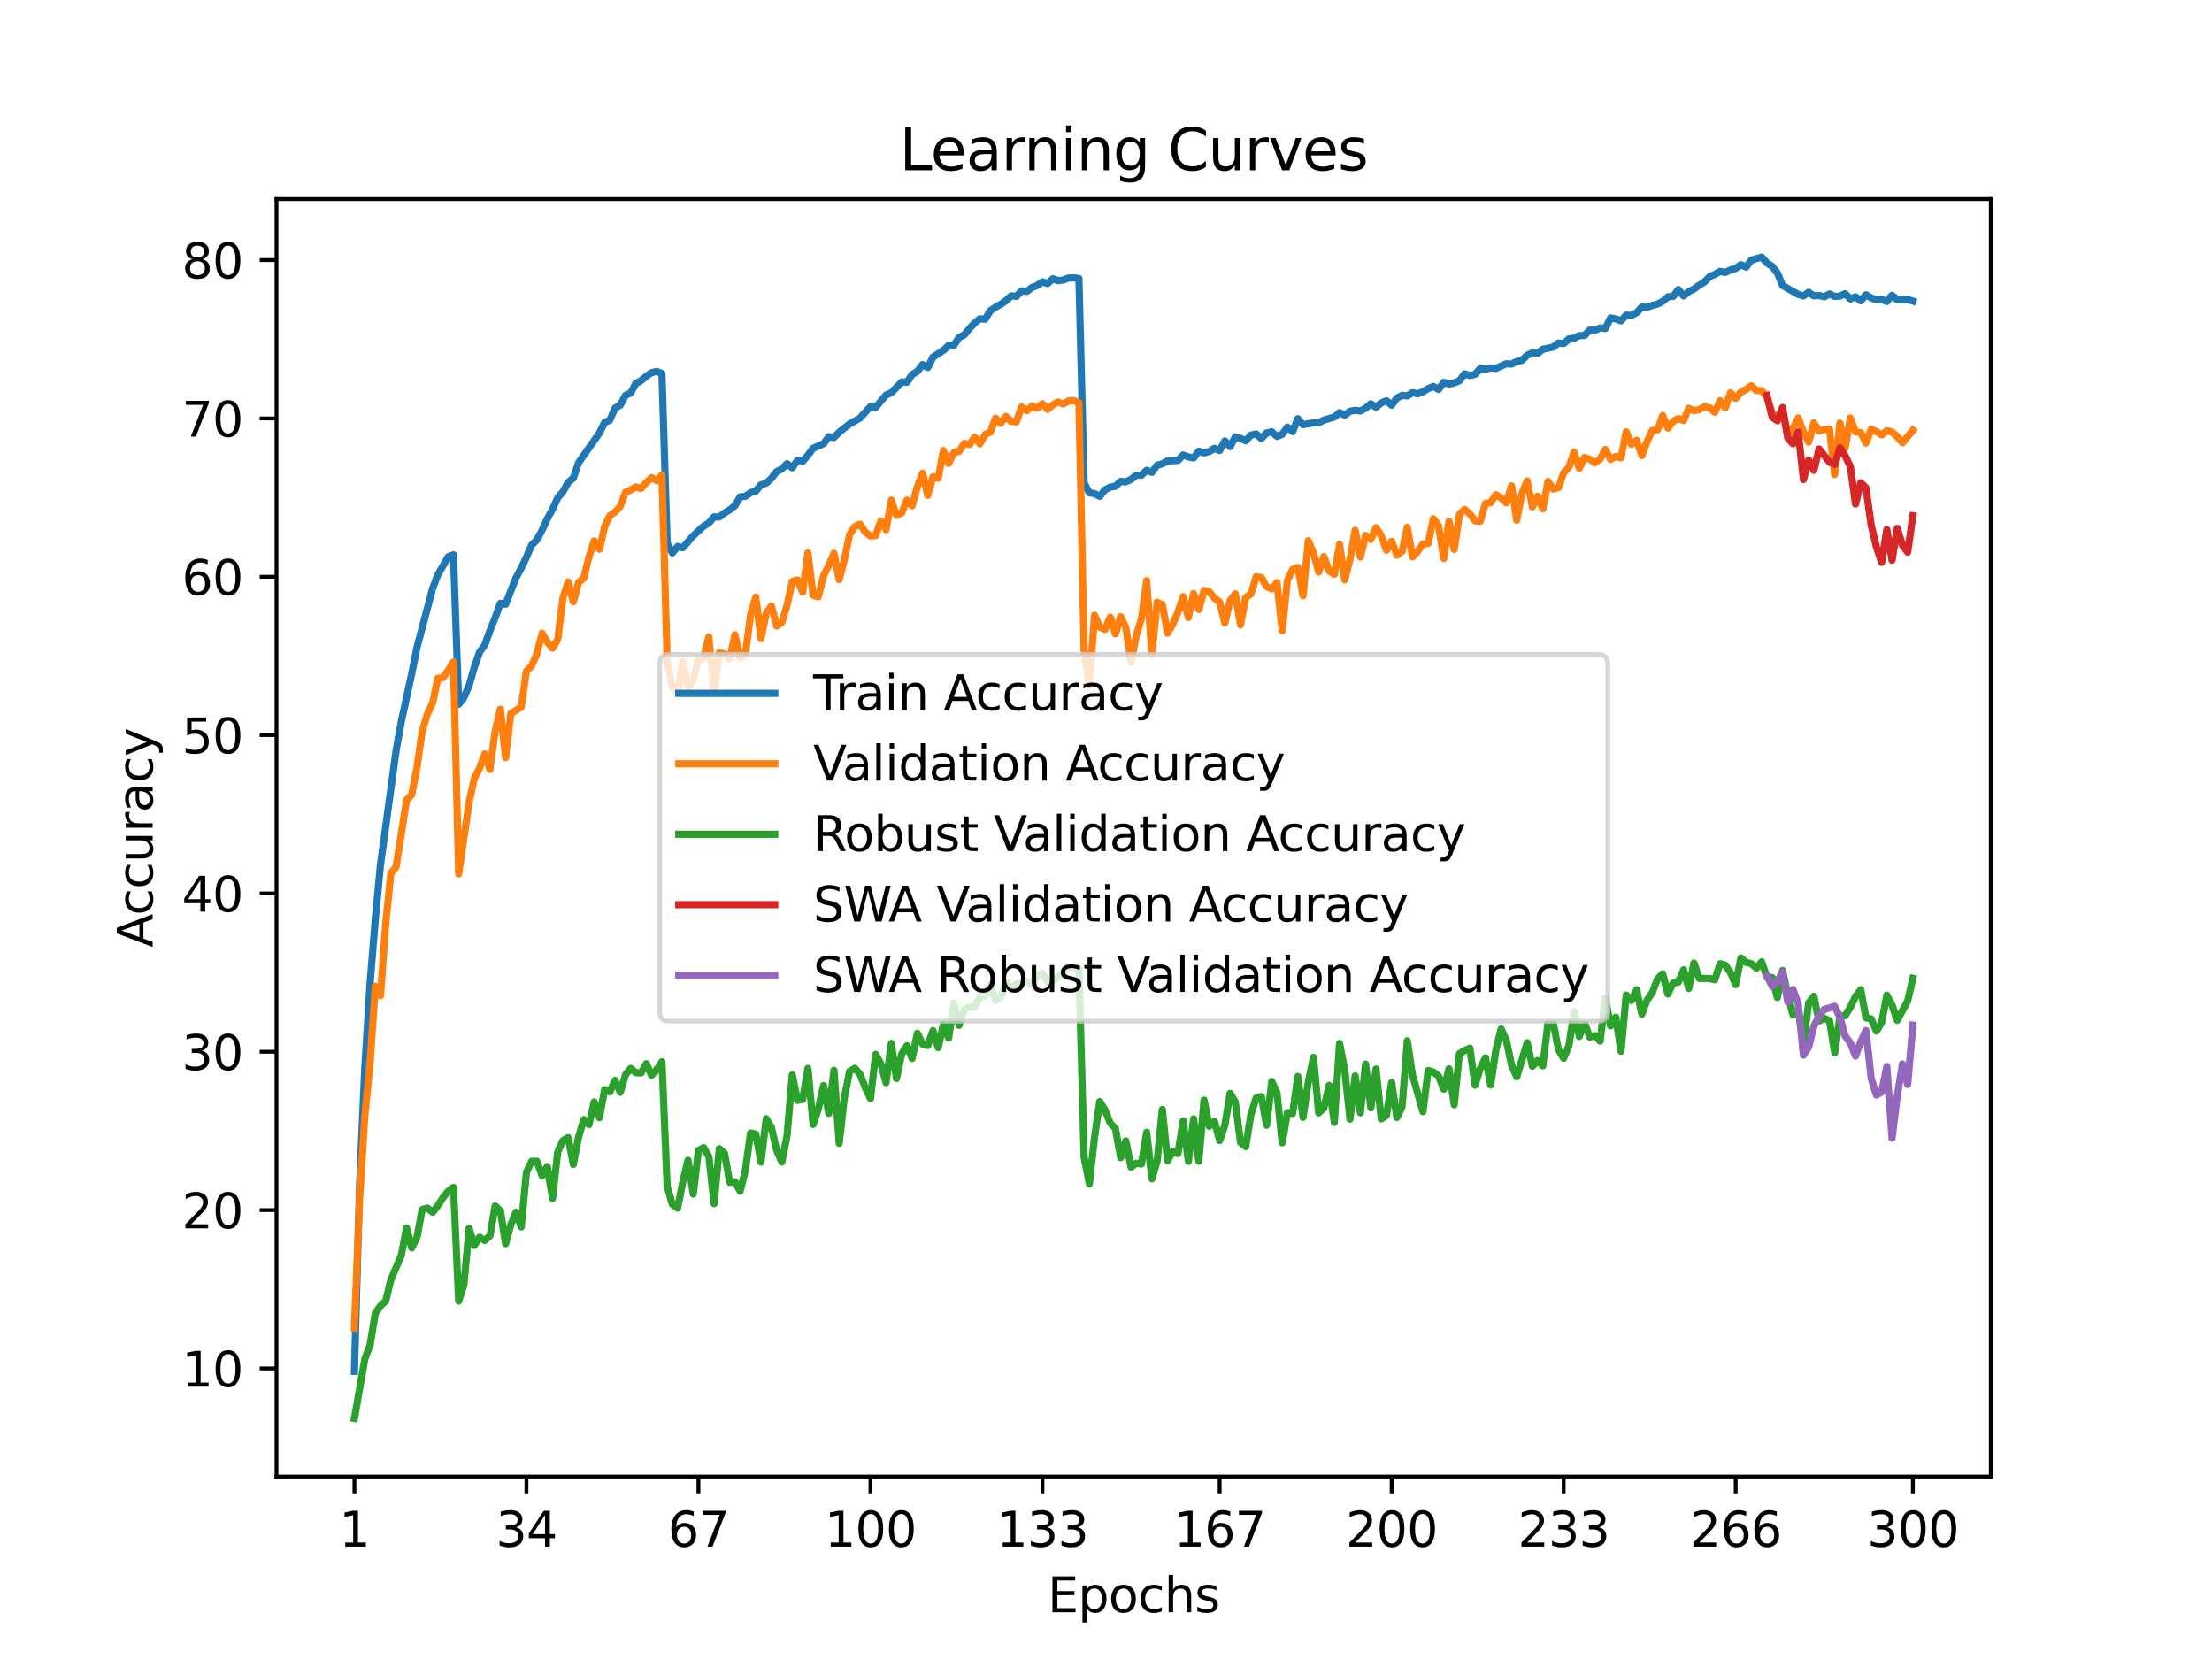 <?xml version="1.0" encoding="utf-8" standalone="no"?>
<!DOCTYPE svg PUBLIC "-//W3C//DTD SVG 1.1//EN"
  "http://www.w3.org/Graphics/SVG/1.1/DTD/svg11.dtd">
<svg xmlns:xlink="http://www.w3.org/1999/xlink" width="460.8pt" height="345.6pt" viewBox="0 0 460.8 345.6" xmlns="http://www.w3.org/2000/svg" version="1.1">
 <defs>
  <style type="text/css">*{stroke-linejoin: round; stroke-linecap: butt}</style>
 </defs>
 <g id="figure_1">
  <g id="patch_1">
   <path d="M 0 345.6 
L 460.8 345.6 
L 460.8 0 
L 0 0 
z
" style="fill: #ffffff"/>
  </g>
  <g id="axes_1">
   <g id="patch_2">
    <path d="M 57.6 307.584 
L 414.72 307.584 
L 414.72 41.472 
L 57.6 41.472 
z
" style="fill: #ffffff"/>
   </g>
   <g id="matplotlib.axis_1">
    <g id="xtick_1">
     <g id="line2d_1">
      <defs>
       <path id="m12a9d67472" d="M 0 0 
L 0 3.5 
" style="stroke: #000000; stroke-width: 0.8"/>
      </defs>
      <g>
       <use xlink:href="#m12a9d67472" x="73.833" y="307.584" style="stroke: #000000; stroke-width: 0.8"/>
      </g>
     </g>
     <g id="text_1">
      <!-- 1 -->
      <g transform="translate(70.651 322.182) scale(0.1 -0.1)">
       <defs>
        <path id="DejaVuSans-31" d="M 794 531 
L 1825 531 
L 1825 4091 
L 703 3866 
L 703 4441 
L 1819 4666 
L 2450 4666 
L 2450 531 
L 3481 531 
L 3481 0 
L 794 0 
L 794 531 
z
" transform="scale(0.016)"/>
       </defs>
       <use xlink:href="#DejaVuSans-31"/>
      </g>
     </g>
    </g>
    <g id="xtick_2">
     <g id="line2d_2">
      <g>
       <use xlink:href="#m12a9d67472" x="109.664" y="307.584" style="stroke: #000000; stroke-width: 0.8"/>
      </g>
     </g>
     <g id="text_2">
      <!-- 34 -->
      <g transform="translate(103.302 322.182) scale(0.1 -0.1)">
       <defs>
        <path id="DejaVuSans-33" d="M 2597 2516 
Q 3050 2419 3304 2112 
Q 3559 1806 3559 1356 
Q 3559 666 3084 287 
Q 2609 -91 1734 -91 
Q 1441 -91 1130 -33 
Q 819 25 488 141 
L 488 750 
Q 750 597 1062 519 
Q 1375 441 1716 441 
Q 2309 441 2620 675 
Q 2931 909 2931 1356 
Q 2931 1769 2642 2001 
Q 2353 2234 1838 2234 
L 1294 2234 
L 1294 2753 
L 1863 2753 
Q 2328 2753 2575 2939 
Q 2822 3125 2822 3475 
Q 2822 3834 2567 4026 
Q 2313 4219 1838 4219 
Q 1578 4219 1281 4162 
Q 984 4106 628 3988 
L 628 4550 
Q 988 4650 1302 4700 
Q 1616 4750 1894 4750 
Q 2613 4750 3031 4423 
Q 3450 4097 3450 3541 
Q 3450 3153 3228 2886 
Q 3006 2619 2597 2516 
z
" transform="scale(0.016)"/>
        <path id="DejaVuSans-34" d="M 2419 4116 
L 825 1625 
L 2419 1625 
L 2419 4116 
z
M 2253 4666 
L 3047 4666 
L 3047 1625 
L 3713 1625 
L 3713 1100 
L 3047 1100 
L 3047 0 
L 2419 0 
L 2419 1100 
L 313 1100 
L 313 1709 
L 2253 4666 
z
" transform="scale(0.016)"/>
       </defs>
       <use xlink:href="#DejaVuSans-33"/>
       <use xlink:href="#DejaVuSans-34" x="63.623"/>
      </g>
     </g>
    </g>
    <g id="xtick_3">
     <g id="line2d_3">
      <g>
       <use xlink:href="#m12a9d67472" x="145.496" y="307.584" style="stroke: #000000; stroke-width: 0.8"/>
      </g>
     </g>
     <g id="text_3">
      <!-- 67 -->
      <g transform="translate(139.133 322.182) scale(0.1 -0.1)">
       <defs>
        <path id="DejaVuSans-36" d="M 2113 2584 
Q 1688 2584 1439 2293 
Q 1191 2003 1191 1497 
Q 1191 994 1439 701 
Q 1688 409 2113 409 
Q 2538 409 2786 701 
Q 3034 994 3034 1497 
Q 3034 2003 2786 2293 
Q 2538 2584 2113 2584 
z
M 3366 4563 
L 3366 3988 
Q 3128 4100 2886 4159 
Q 2644 4219 2406 4219 
Q 1781 4219 1451 3797 
Q 1122 3375 1075 2522 
Q 1259 2794 1537 2939 
Q 1816 3084 2150 3084 
Q 2853 3084 3261 2657 
Q 3669 2231 3669 1497 
Q 3669 778 3244 343 
Q 2819 -91 2113 -91 
Q 1303 -91 875 529 
Q 447 1150 447 2328 
Q 447 3434 972 4092 
Q 1497 4750 2381 4750 
Q 2619 4750 2861 4703 
Q 3103 4656 3366 4563 
z
" transform="scale(0.016)"/>
        <path id="DejaVuSans-37" d="M 525 4666 
L 3525 4666 
L 3525 4397 
L 1831 0 
L 1172 0 
L 2766 4134 
L 525 4134 
L 525 4666 
z
" transform="scale(0.016)"/>
       </defs>
       <use xlink:href="#DejaVuSans-36"/>
       <use xlink:href="#DejaVuSans-37" x="63.623"/>
      </g>
     </g>
    </g>
    <g id="xtick_4">
     <g id="line2d_4">
      <g>
       <use xlink:href="#m12a9d67472" x="181.327" y="307.584" style="stroke: #000000; stroke-width: 0.8"/>
      </g>
     </g>
     <g id="text_4">
      <!-- 100 -->
      <g transform="translate(171.783 322.182) scale(0.1 -0.1)">
       <defs>
        <path id="DejaVuSans-30" d="M 2034 4250 
Q 1547 4250 1301 3770 
Q 1056 3291 1056 2328 
Q 1056 1369 1301 889 
Q 1547 409 2034 409 
Q 2525 409 2770 889 
Q 3016 1369 3016 2328 
Q 3016 3291 2770 3770 
Q 2525 4250 2034 4250 
z
M 2034 4750 
Q 2819 4750 3233 4129 
Q 3647 3509 3647 2328 
Q 3647 1150 3233 529 
Q 2819 -91 2034 -91 
Q 1250 -91 836 529 
Q 422 1150 422 2328 
Q 422 3509 836 4129 
Q 1250 4750 2034 4750 
z
" transform="scale(0.016)"/>
       </defs>
       <use xlink:href="#DejaVuSans-31"/>
       <use xlink:href="#DejaVuSans-30" x="63.623"/>
       <use xlink:href="#DejaVuSans-30" x="127.246"/>
      </g>
     </g>
    </g>
    <g id="xtick_5">
     <g id="line2d_5">
      <g>
       <use xlink:href="#m12a9d67472" x="217.158" y="307.584" style="stroke: #000000; stroke-width: 0.8"/>
      </g>
     </g>
     <g id="text_5">
      <!-- 133 -->
      <g transform="translate(207.615 322.182) scale(0.1 -0.1)">
       <use xlink:href="#DejaVuSans-31"/>
       <use xlink:href="#DejaVuSans-33" x="63.623"/>
       <use xlink:href="#DejaVuSans-33" x="127.246"/>
      </g>
     </g>
    </g>
    <g id="xtick_6">
     <g id="line2d_6">
      <g>
       <use xlink:href="#m12a9d67472" x="254.076" y="307.584" style="stroke: #000000; stroke-width: 0.8"/>
      </g>
     </g>
     <g id="text_6">
      <!-- 167 -->
      <g transform="translate(244.532 322.182) scale(0.1 -0.1)">
       <use xlink:href="#DejaVuSans-31"/>
       <use xlink:href="#DejaVuSans-36" x="63.623"/>
       <use xlink:href="#DejaVuSans-37" x="127.246"/>
      </g>
     </g>
    </g>
    <g id="xtick_7">
     <g id="line2d_7">
      <g>
       <use xlink:href="#m12a9d67472" x="289.907" y="307.584" style="stroke: #000000; stroke-width: 0.8"/>
      </g>
     </g>
     <g id="text_7">
      <!-- 200 -->
      <g transform="translate(280.363 322.182) scale(0.1 -0.1)">
       <defs>
        <path id="DejaVuSans-32" d="M 1228 531 
L 3431 531 
L 3431 0 
L 469 0 
L 469 531 
Q 828 903 1448 1529 
Q 2069 2156 2228 2338 
Q 2531 2678 2651 2914 
Q 2772 3150 2772 3378 
Q 2772 3750 2511 3984 
Q 2250 4219 1831 4219 
Q 1534 4219 1204 4116 
Q 875 4013 500 3803 
L 500 4441 
Q 881 4594 1212 4672 
Q 1544 4750 1819 4750 
Q 2544 4750 2975 4387 
Q 3406 4025 3406 3419 
Q 3406 3131 3298 2873 
Q 3191 2616 2906 2266 
Q 2828 2175 2409 1742 
Q 1991 1309 1228 531 
z
" transform="scale(0.016)"/>
       </defs>
       <use xlink:href="#DejaVuSans-32"/>
       <use xlink:href="#DejaVuSans-30" x="63.623"/>
       <use xlink:href="#DejaVuSans-30" x="127.246"/>
      </g>
     </g>
    </g>
    <g id="xtick_8">
     <g id="line2d_8">
      <g>
       <use xlink:href="#m12a9d67472" x="325.739" y="307.584" style="stroke: #000000; stroke-width: 0.8"/>
      </g>
     </g>
     <g id="text_8">
      <!-- 233 -->
      <g transform="translate(316.195 322.182) scale(0.1 -0.1)">
       <use xlink:href="#DejaVuSans-32"/>
       <use xlink:href="#DejaVuSans-33" x="63.623"/>
       <use xlink:href="#DejaVuSans-33" x="127.246"/>
      </g>
     </g>
    </g>
    <g id="xtick_9">
     <g id="line2d_9">
      <g>
       <use xlink:href="#m12a9d67472" x="361.57" y="307.584" style="stroke: #000000; stroke-width: 0.8"/>
      </g>
     </g>
     <g id="text_9">
      <!-- 266 -->
      <g transform="translate(352.026 322.182) scale(0.1 -0.1)">
       <use xlink:href="#DejaVuSans-32"/>
       <use xlink:href="#DejaVuSans-36" x="63.623"/>
       <use xlink:href="#DejaVuSans-36" x="127.246"/>
      </g>
     </g>
    </g>
    <g id="xtick_10">
     <g id="line2d_10">
      <g>
       <use xlink:href="#m12a9d67472" x="398.487" y="307.584" style="stroke: #000000; stroke-width: 0.8"/>
      </g>
     </g>
     <g id="text_10">
      <!-- 300 -->
      <g transform="translate(388.944 322.182) scale(0.1 -0.1)">
       <use xlink:href="#DejaVuSans-33"/>
       <use xlink:href="#DejaVuSans-30" x="63.623"/>
       <use xlink:href="#DejaVuSans-30" x="127.246"/>
      </g>
     </g>
    </g>
    <g id="text_11">
     <!-- Epochs -->
     <g transform="translate(218.244 335.861) scale(0.1 -0.1)">
      <defs>
       <path id="DejaVuSans-45" d="M 628 4666 
L 3578 4666 
L 3578 4134 
L 1259 4134 
L 1259 2753 
L 3481 2753 
L 3481 2222 
L 1259 2222 
L 1259 531 
L 3634 531 
L 3634 0 
L 628 0 
L 628 4666 
z
" transform="scale(0.016)"/>
       <path id="DejaVuSans-70" d="M 1159 525 
L 1159 -1331 
L 581 -1331 
L 581 3500 
L 1159 3500 
L 1159 2969 
Q 1341 3281 1617 3432 
Q 1894 3584 2278 3584 
Q 2916 3584 3314 3078 
Q 3713 2572 3713 1747 
Q 3713 922 3314 415 
Q 2916 -91 2278 -91 
Q 1894 -91 1617 61 
Q 1341 213 1159 525 
z
M 3116 1747 
Q 3116 2381 2855 2742 
Q 2594 3103 2138 3103 
Q 1681 3103 1420 2742 
Q 1159 2381 1159 1747 
Q 1159 1113 1420 752 
Q 1681 391 2138 391 
Q 2594 391 2855 752 
Q 3116 1113 3116 1747 
z
" transform="scale(0.016)"/>
       <path id="DejaVuSans-6f" d="M 1959 3097 
Q 1497 3097 1228 2736 
Q 959 2375 959 1747 
Q 959 1119 1226 758 
Q 1494 397 1959 397 
Q 2419 397 2687 759 
Q 2956 1122 2956 1747 
Q 2956 2369 2687 2733 
Q 2419 3097 1959 3097 
z
M 1959 3584 
Q 2709 3584 3137 3096 
Q 3566 2609 3566 1747 
Q 3566 888 3137 398 
Q 2709 -91 1959 -91 
Q 1206 -91 779 398 
Q 353 888 353 1747 
Q 353 2609 779 3096 
Q 1206 3584 1959 3584 
z
" transform="scale(0.016)"/>
       <path id="DejaVuSans-63" d="M 3122 3366 
L 3122 2828 
Q 2878 2963 2633 3030 
Q 2388 3097 2138 3097 
Q 1578 3097 1268 2742 
Q 959 2388 959 1747 
Q 959 1106 1268 751 
Q 1578 397 2138 397 
Q 2388 397 2633 464 
Q 2878 531 3122 666 
L 3122 134 
Q 2881 22 2623 -34 
Q 2366 -91 2075 -91 
Q 1284 -91 818 406 
Q 353 903 353 1747 
Q 353 2603 823 3093 
Q 1294 3584 2113 3584 
Q 2378 3584 2631 3529 
Q 2884 3475 3122 3366 
z
" transform="scale(0.016)"/>
       <path id="DejaVuSans-68" d="M 3513 2113 
L 3513 0 
L 2938 0 
L 2938 2094 
Q 2938 2591 2744 2837 
Q 2550 3084 2163 3084 
Q 1697 3084 1428 2787 
Q 1159 2491 1159 1978 
L 1159 0 
L 581 0 
L 581 4863 
L 1159 4863 
L 1159 2956 
Q 1366 3272 1645 3428 
Q 1925 3584 2291 3584 
Q 2894 3584 3203 3211 
Q 3513 2838 3513 2113 
z
" transform="scale(0.016)"/>
       <path id="DejaVuSans-73" d="M 2834 3397 
L 2834 2853 
Q 2591 2978 2328 3040 
Q 2066 3103 1784 3103 
Q 1356 3103 1142 2972 
Q 928 2841 928 2578 
Q 928 2378 1081 2264 
Q 1234 2150 1697 2047 
L 1894 2003 
Q 2506 1872 2764 1633 
Q 3022 1394 3022 966 
Q 3022 478 2636 193 
Q 2250 -91 1575 -91 
Q 1294 -91 989 -36 
Q 684 19 347 128 
L 347 722 
Q 666 556 975 473 
Q 1284 391 1588 391 
Q 1994 391 2212 530 
Q 2431 669 2431 922 
Q 2431 1156 2273 1281 
Q 2116 1406 1581 1522 
L 1381 1569 
Q 847 1681 609 1914 
Q 372 2147 372 2553 
Q 372 3047 722 3315 
Q 1072 3584 1716 3584 
Q 2034 3584 2315 3537 
Q 2597 3491 2834 3397 
z
" transform="scale(0.016)"/>
      </defs>
      <use xlink:href="#DejaVuSans-45"/>
      <use xlink:href="#DejaVuSans-70" x="63.184"/>
      <use xlink:href="#DejaVuSans-6f" x="126.66"/>
      <use xlink:href="#DejaVuSans-63" x="187.842"/>
      <use xlink:href="#DejaVuSans-68" x="242.822"/>
      <use xlink:href="#DejaVuSans-73" x="306.201"/>
     </g>
    </g>
   </g>
   <g id="matplotlib.axis_2">
    <g id="ytick_1">
     <g id="line2d_11">
      <defs>
       <path id="m7b30747565" d="M 0 0 
L -3.5 0 
" style="stroke: #000000; stroke-width: 0.8"/>
      </defs>
      <g>
       <use xlink:href="#m7b30747565" x="57.6" y="285.069" style="stroke: #000000; stroke-width: 0.8"/>
      </g>
     </g>
     <g id="text_12">
      <!-- 10 -->
      <g transform="translate(37.875 288.869) scale(0.1 -0.1)">
       <use xlink:href="#DejaVuSans-31"/>
       <use xlink:href="#DejaVuSans-30" x="63.623"/>
      </g>
     </g>
    </g>
    <g id="ytick_2">
     <g id="line2d_12">
      <g>
       <use xlink:href="#m7b30747565" x="57.6" y="252.085" style="stroke: #000000; stroke-width: 0.8"/>
      </g>
     </g>
     <g id="text_13">
      <!-- 20 -->
      <g transform="translate(37.875 255.884) scale(0.1 -0.1)">
       <use xlink:href="#DejaVuSans-32"/>
       <use xlink:href="#DejaVuSans-30" x="63.623"/>
      </g>
     </g>
    </g>
    <g id="ytick_3">
     <g id="line2d_13">
      <g>
       <use xlink:href="#m7b30747565" x="57.6" y="219.1" style="stroke: #000000; stroke-width: 0.8"/>
      </g>
     </g>
     <g id="text_14">
      <!-- 30 -->
      <g transform="translate(37.875 222.9) scale(0.1 -0.1)">
       <use xlink:href="#DejaVuSans-33"/>
       <use xlink:href="#DejaVuSans-30" x="63.623"/>
      </g>
     </g>
    </g>
    <g id="ytick_4">
     <g id="line2d_14">
      <g>
       <use xlink:href="#m7b30747565" x="57.6" y="186.116" style="stroke: #000000; stroke-width: 0.8"/>
      </g>
     </g>
     <g id="text_15">
      <!-- 40 -->
      <g transform="translate(37.875 189.915) scale(0.1 -0.1)">
       <use xlink:href="#DejaVuSans-34"/>
       <use xlink:href="#DejaVuSans-30" x="63.623"/>
      </g>
     </g>
    </g>
    <g id="ytick_5">
     <g id="line2d_15">
      <g>
       <use xlink:href="#m7b30747565" x="57.6" y="153.131" style="stroke: #000000; stroke-width: 0.8"/>
      </g>
     </g>
     <g id="text_16">
      <!-- 50 -->
      <g transform="translate(37.875 156.93) scale(0.1 -0.1)">
       <defs>
        <path id="DejaVuSans-35" d="M 691 4666 
L 3169 4666 
L 3169 4134 
L 1269 4134 
L 1269 2991 
Q 1406 3038 1543 3061 
Q 1681 3084 1819 3084 
Q 2600 3084 3056 2656 
Q 3513 2228 3513 1497 
Q 3513 744 3044 326 
Q 2575 -91 1722 -91 
Q 1428 -91 1123 -41 
Q 819 9 494 109 
L 494 744 
Q 775 591 1075 516 
Q 1375 441 1709 441 
Q 2250 441 2565 725 
Q 2881 1009 2881 1497 
Q 2881 1984 2565 2268 
Q 2250 2553 1709 2553 
Q 1456 2553 1204 2497 
Q 953 2441 691 2322 
L 691 4666 
z
" transform="scale(0.016)"/>
       </defs>
       <use xlink:href="#DejaVuSans-35"/>
       <use xlink:href="#DejaVuSans-30" x="63.623"/>
      </g>
     </g>
    </g>
    <g id="ytick_6">
     <g id="line2d_16">
      <g>
       <use xlink:href="#m7b30747565" x="57.6" y="120.147" style="stroke: #000000; stroke-width: 0.8"/>
      </g>
     </g>
     <g id="text_17">
      <!-- 60 -->
      <g transform="translate(37.875 123.946) scale(0.1 -0.1)">
       <use xlink:href="#DejaVuSans-36"/>
       <use xlink:href="#DejaVuSans-30" x="63.623"/>
      </g>
     </g>
    </g>
    <g id="ytick_7">
     <g id="line2d_17">
      <g>
       <use xlink:href="#m7b30747565" x="57.6" y="87.162" style="stroke: #000000; stroke-width: 0.8"/>
      </g>
     </g>
     <g id="text_18">
      <!-- 70 -->
      <g transform="translate(37.875 90.961) scale(0.1 -0.1)">
       <use xlink:href="#DejaVuSans-37"/>
       <use xlink:href="#DejaVuSans-30" x="63.623"/>
      </g>
     </g>
    </g>
    <g id="ytick_8">
     <g id="line2d_18">
      <g>
       <use xlink:href="#m7b30747565" x="57.6" y="54.178" style="stroke: #000000; stroke-width: 0.8"/>
      </g>
     </g>
     <g id="text_19">
      <!-- 80 -->
      <g transform="translate(37.875 57.977) scale(0.1 -0.1)">
       <defs>
        <path id="DejaVuSans-38" d="M 2034 2216 
Q 1584 2216 1326 1975 
Q 1069 1734 1069 1313 
Q 1069 891 1326 650 
Q 1584 409 2034 409 
Q 2484 409 2743 651 
Q 3003 894 3003 1313 
Q 3003 1734 2745 1975 
Q 2488 2216 2034 2216 
z
M 1403 2484 
Q 997 2584 770 2862 
Q 544 3141 544 3541 
Q 544 4100 942 4425 
Q 1341 4750 2034 4750 
Q 2731 4750 3128 4425 
Q 3525 4100 3525 3541 
Q 3525 3141 3298 2862 
Q 3072 2584 2669 2484 
Q 3125 2378 3379 2068 
Q 3634 1759 3634 1313 
Q 3634 634 3220 271 
Q 2806 -91 2034 -91 
Q 1263 -91 848 271 
Q 434 634 434 1313 
Q 434 1759 690 2068 
Q 947 2378 1403 2484 
z
M 1172 3481 
Q 1172 3119 1398 2916 
Q 1625 2713 2034 2713 
Q 2441 2713 2670 2916 
Q 2900 3119 2900 3481 
Q 2900 3844 2670 4047 
Q 2441 4250 2034 4250 
Q 1625 4250 1398 4047 
Q 1172 3844 1172 3481 
z
" transform="scale(0.016)"/>
       </defs>
       <use xlink:href="#DejaVuSans-38"/>
       <use xlink:href="#DejaVuSans-30" x="63.623"/>
      </g>
     </g>
    </g>
    <g id="text_20">
     <!-- Accuracy -->
     <g transform="translate(31.795 197.356) rotate(-90) scale(0.1 -0.1)">
      <defs>
       <path id="DejaVuSans-41" d="M 2188 4044 
L 1331 1722 
L 3047 1722 
L 2188 4044 
z
M 1831 4666 
L 2547 4666 
L 4325 0 
L 3669 0 
L 3244 1197 
L 1141 1197 
L 716 0 
L 50 0 
L 1831 4666 
z
" transform="scale(0.016)"/>
       <path id="DejaVuSans-75" d="M 544 1381 
L 544 3500 
L 1119 3500 
L 1119 1403 
Q 1119 906 1312 657 
Q 1506 409 1894 409 
Q 2359 409 2629 706 
Q 2900 1003 2900 1516 
L 2900 3500 
L 3475 3500 
L 3475 0 
L 2900 0 
L 2900 538 
Q 2691 219 2414 64 
Q 2138 -91 1772 -91 
Q 1169 -91 856 284 
Q 544 659 544 1381 
z
M 1991 3584 
L 1991 3584 
z
" transform="scale(0.016)"/>
       <path id="DejaVuSans-72" d="M 2631 2963 
Q 2534 3019 2420 3045 
Q 2306 3072 2169 3072 
Q 1681 3072 1420 2755 
Q 1159 2438 1159 1844 
L 1159 0 
L 581 0 
L 581 3500 
L 1159 3500 
L 1159 2956 
Q 1341 3275 1631 3429 
Q 1922 3584 2338 3584 
Q 2397 3584 2469 3576 
Q 2541 3569 2628 3553 
L 2631 2963 
z
" transform="scale(0.016)"/>
       <path id="DejaVuSans-61" d="M 2194 1759 
Q 1497 1759 1228 1600 
Q 959 1441 959 1056 
Q 959 750 1161 570 
Q 1363 391 1709 391 
Q 2188 391 2477 730 
Q 2766 1069 2766 1631 
L 2766 1759 
L 2194 1759 
z
M 3341 1997 
L 3341 0 
L 2766 0 
L 2766 531 
Q 2569 213 2275 61 
Q 1981 -91 1556 -91 
Q 1019 -91 701 211 
Q 384 513 384 1019 
Q 384 1609 779 1909 
Q 1175 2209 1959 2209 
L 2766 2209 
L 2766 2266 
Q 2766 2663 2505 2880 
Q 2244 3097 1772 3097 
Q 1472 3097 1187 3025 
Q 903 2953 641 2809 
L 641 3341 
Q 956 3463 1253 3523 
Q 1550 3584 1831 3584 
Q 2591 3584 2966 3190 
Q 3341 2797 3341 1997 
z
" transform="scale(0.016)"/>
       <path id="DejaVuSans-79" d="M 2059 -325 
Q 1816 -950 1584 -1140 
Q 1353 -1331 966 -1331 
L 506 -1331 
L 506 -850 
L 844 -850 
Q 1081 -850 1212 -737 
Q 1344 -625 1503 -206 
L 1606 56 
L 191 3500 
L 800 3500 
L 1894 763 
L 2988 3500 
L 3597 3500 
L 2059 -325 
z
" transform="scale(0.016)"/>
      </defs>
      <use xlink:href="#DejaVuSans-41"/>
      <use xlink:href="#DejaVuSans-63" x="66.658"/>
      <use xlink:href="#DejaVuSans-63" x="121.639"/>
      <use xlink:href="#DejaVuSans-75" x="176.619"/>
      <use xlink:href="#DejaVuSans-72" x="239.998"/>
      <use xlink:href="#DejaVuSans-61" x="281.111"/>
      <use xlink:href="#DejaVuSans-63" x="342.391"/>
      <use xlink:href="#DejaVuSans-79" x="397.371"/>
     </g>
    </g>
   </g>
   <g id="line2d_19">
    <path d="M 73.833 285.666 
L 74.919 246.661 
L 76.004 222.207 
L 77.09 204.875 
L 78.176 191.525 
L 79.262 180.134 
L 82.519 156.306 
L 83.605 150.279 
L 85.777 140.297 
L 86.862 134.871 
L 90.12 122.579 
L 91.206 119.726 
L 93.377 115.982 
L 94.463 115.573 
L 95.549 146.704 
L 96.635 145.344 
L 97.72 142.814 
L 98.806 139.024 
L 99.892 135.87 
L 100.978 134.392 
L 102.064 131.367 
L 103.149 128.679 
L 104.235 125.68 
L 105.321 125.875 
L 107.493 120.343 
L 108.578 118.327 
L 109.664 116.064 
L 110.75 113.534 
L 111.836 112.462 
L 112.922 110.446 
L 114.007 108.088 
L 115.093 106.102 
L 116.179 103.707 
L 117.265 102.453 
L 118.351 100.487 
L 119.436 99.58 
L 120.522 96.403 
L 124.865 90.198 
L 125.951 88.044 
L 127.037 87.519 
L 128.123 85.002 
L 129.209 84.409 
L 130.294 82.357 
L 131.38 81.872 
L 132.466 79.856 
L 133.552 79.295 
L 134.638 78.385 
L 135.723 77.63 
L 136.809 77.379 
L 137.895 77.808 
L 138.981 113.171 
L 140.067 115.187 
L 141.152 113.844 
L 142.238 114.105 
L 144.41 111.611 
L 146.581 109.598 
L 147.667 108.942 
L 148.753 107.682 
L 149.839 107.698 
L 150.925 106.87 
L 152.01 106.214 
L 153.096 105.359 
L 154.182 103.492 
L 155.268 103.407 
L 156.354 102.625 
L 157.439 102.308 
L 158.525 101.002 
L 159.611 100.652 
L 160.697 99.643 
L 161.783 98.247 
L 162.868 97.68 
L 163.954 96.591 
L 165.04 97.462 
L 166.126 95.905 
L 167.212 96.119 
L 168.297 94.84 
L 169.383 93.381 
L 171.555 92.428 
L 172.641 90.98 
L 173.726 91.142 
L 174.812 90.03 
L 176.984 88.324 
L 179.155 87.091 
L 181.327 84.696 
L 182.413 84.87 
L 184.584 82.291 
L 185.67 81.829 
L 187.842 79.576 
L 188.928 79.625 
L 190.013 78.029 
L 191.099 77.372 
L 192.185 75.95 
L 193.271 76.564 
L 194.357 74.397 
L 196.528 72.988 
L 197.614 71.969 
L 198.7 71.956 
L 199.786 70.306 
L 200.871 69.772 
L 201.957 68.426 
L 203.043 67.281 
L 204.129 66.414 
L 205.215 66.506 
L 206.3 64.741 
L 207.386 63.996 
L 208.472 63.395 
L 209.558 62.64 
L 210.644 61.637 
L 211.729 61.739 
L 212.815 60.594 
L 213.901 60.71 
L 214.987 59.898 
L 216.073 59.463 
L 217.158 58.708 
L 218.244 59.067 
L 219.33 58.064 
L 220.416 58.47 
L 221.502 58.328 
L 222.587 57.903 
L 223.673 57.893 
L 224.759 58.015 
L 225.845 100.665 
L 226.931 102.681 
L 228.016 102.809 
L 229.102 103.403 
L 230.188 102.028 
L 231.274 101.483 
L 232.36 101.302 
L 233.445 100.273 
L 234.531 100.382 
L 235.617 99.867 
L 236.703 98.976 
L 237.789 98.986 
L 238.875 97.963 
L 239.96 98.399 
L 241.046 96.931 
L 242.132 96.618 
L 243.218 96.024 
L 245.389 95.925 
L 246.475 94.783 
L 247.561 95.199 
L 248.647 95.4 
L 249.733 93.982 
L 250.818 94.348 
L 251.904 94.081 
L 252.99 93.395 
L 254.076 93.853 
L 255.162 91.857 
L 256.247 93.048 
L 257.333 91.013 
L 258.419 91.32 
L 259.505 91.831 
L 260.591 90.643 
L 261.676 90.399 
L 262.762 91.359 
L 263.848 90.198 
L 264.934 89.937 
L 266.02 90.914 
L 267.105 90.472 
L 268.191 88.978 
L 269.277 89.914 
L 270.363 87.229 
L 271.449 88.466 
L 273.62 88.077 
L 274.706 88.07 
L 275.792 87.513 
L 277.963 86.883 
L 279.049 85.939 
L 280.135 86.474 
L 281.221 85.679 
L 282.307 85.464 
L 283.392 85.623 
L 284.478 85.026 
L 285.564 84.112 
L 286.65 84.828 
L 287.736 83.94 
L 288.821 83.485 
L 289.907 84.405 
L 290.993 82.927 
L 292.079 82.357 
L 293.165 82.485 
L 294.25 81.793 
L 295.336 82.04 
L 296.422 81.601 
L 297.508 80.955 
L 298.594 80.486 
L 299.679 81.123 
L 300.765 79.635 
L 301.851 79.998 
L 302.937 79.761 
L 304.023 79.319 
L 305.108 77.874 
L 306.194 78.227 
L 307.28 77.989 
L 308.366 76.762 
L 309.452 76.914 
L 310.537 76.64 
L 311.623 76.749 
L 313.795 75.772 
L 314.881 75.855 
L 315.966 75.311 
L 317.052 75.056 
L 318.138 74.017 
L 319.224 73.539 
L 320.31 73.612 
L 321.395 72.764 
L 323.567 72.309 
L 324.653 71.461 
L 325.739 71.573 
L 326.824 70.616 
L 327.91 70.451 
L 328.996 69.924 
L 330.082 69.877 
L 331.168 68.762 
L 332.253 68.812 
L 333.339 68.31 
L 334.425 68.442 
L 335.511 66.226 
L 336.597 66.43 
L 337.682 66.833 
L 338.768 65.658 
L 339.854 65.714 
L 340.94 65.147 
L 342.026 63.949 
L 343.111 64.032 
L 344.197 63.626 
L 345.283 63.349 
L 346.369 62.795 
L 347.455 61.835 
L 348.54 61.752 
L 349.626 60.324 
L 350.712 61.65 
L 351.798 60.746 
L 352.884 60.215 
L 353.969 59.41 
L 355.055 58.75 
L 356.141 57.645 
L 357.227 57.157 
L 358.313 56.534 
L 359.398 56.758 
L 360.484 56.24 
L 361.57 55.923 
L 362.656 55.151 
L 363.742 55.646 
L 364.827 54.188 
L 366.999 53.568 
L 368.085 54.775 
L 369.171 55.485 
L 370.256 56.867 
L 371.342 59.476 
L 374.6 61.327 
L 375.685 61.66 
L 376.771 60.881 
L 377.857 61.637 
L 378.943 61.548 
L 380.029 61.835 
L 381.114 61.244 
L 382.2 61.759 
L 383.286 61.686 
L 384.372 61.178 
L 385.458 62.274 
L 386.543 61.825 
L 387.629 62.666 
L 388.715 61.409 
L 389.801 62.053 
L 390.887 62.465 
L 391.972 62.369 
L 393.058 62.821 
L 394.144 61.525 
L 395.23 62.439 
L 397.401 62.389 
L 398.487 62.719 
L 398.487 62.719 
" clip-path="url(#peef2ea0e63)" style="fill: none; stroke: #1f77b4; stroke-width: 1.5; stroke-linecap: square"/>
   </g>
   <g id="line2d_20">
    <path d="M 73.833 276.658 
L 74.919 249.314 
L 76.004 232.36 
L 77.09 221.541 
L 78.176 205.445 
L 79.262 207.391 
L 80.348 192.515 
L 81.433 181.927 
L 82.519 180.574 
L 84.691 166.688 
L 85.777 165.533 
L 86.862 159.827 
L 87.948 152.307 
L 89.034 148.744 
L 90.12 146.435 
L 91.206 141.29 
L 92.291 141.158 
L 93.377 139.641 
L 94.463 137.892 
L 95.549 182.026 
L 97.72 167.183 
L 98.806 162.136 
L 99.892 160.058 
L 100.978 157.056 
L 102.064 160.289 
L 103.149 152.307 
L 104.235 147.755 
L 105.321 157.848 
L 106.407 148.645 
L 108.578 147.293 
L 109.664 139.805 
L 110.75 138.684 
L 111.836 136.21 
L 112.922 131.922 
L 114.007 133.703 
L 115.093 135.023 
L 116.179 133.209 
L 117.265 124.6 
L 118.351 121.235 
L 119.436 125.358 
L 120.522 121.334 
L 121.608 120.444 
L 122.694 115.958 
L 123.78 112.659 
L 124.865 114.407 
L 125.951 109.757 
L 127.037 107.415 
L 128.123 106.656 
L 129.209 105.502 
L 130.294 102.566 
L 131.38 102.071 
L 132.466 101.444 
L 133.552 101.741 
L 134.638 100.521 
L 135.723 99.498 
L 136.809 100.125 
L 137.895 98.938 
L 138.981 137.76 
L 140.067 143.236 
L 141.152 144.324 
L 142.238 137.826 
L 143.324 143.005 
L 144.41 141.719 
L 145.496 137.398 
L 146.581 136.87 
L 147.667 132.681 
L 148.753 144.324 
L 149.839 135.946 
L 150.925 136.243 
L 152.01 137.266 
L 153.096 132.252 
L 154.182 136.969 
L 155.268 136.408 
L 156.354 128.03 
L 157.439 124.369 
L 158.525 133.044 
L 159.611 127.733 
L 160.697 126.216 
L 161.783 130.405 
L 162.868 129.646 
L 163.954 126.117 
L 165.04 121.136 
L 166.126 120.806 
L 167.212 123.346 
L 168.297 115.166 
L 169.383 124.006 
L 170.469 124.336 
L 171.555 119.949 
L 172.641 117.772 
L 173.726 115.265 
L 174.812 120.74 
L 175.898 116.584 
L 176.984 111.373 
L 178.07 109.691 
L 179.155 109.196 
L 180.241 110.845 
L 181.327 111.67 
L 182.413 111.571 
L 183.499 108.536 
L 184.584 110.35 
L 185.67 104.182 
L 186.756 107.382 
L 187.842 106.854 
L 188.928 104.182 
L 190.013 105.37 
L 191.099 101.411 
L 192.185 98.575 
L 193.271 103.193 
L 194.357 99.333 
L 195.442 99.63 
L 196.528 93.858 
L 197.614 96.53 
L 198.7 94.287 
L 199.786 94.056 
L 200.871 92.374 
L 201.957 92.605 
L 203.043 91.054 
L 204.129 92.473 
L 205.215 90.527 
L 206.3 90.032 
L 207.386 87.129 
L 208.472 88.152 
L 209.558 86.766 
L 210.644 87.789 
L 211.729 87.888 
L 212.815 84.754 
L 213.901 85.546 
L 214.987 84.589 
L 216.073 85.051 
L 217.158 84.095 
L 218.244 85.282 
L 219.33 84.358 
L 220.416 83.732 
L 221.502 84.161 
L 222.587 83.534 
L 223.673 83.435 
L 224.759 83.897 
L 225.845 135.518 
L 226.931 142.774 
L 228.016 128.162 
L 229.102 130.636 
L 230.188 131.131 
L 231.274 128.558 
L 232.36 132.054 
L 233.445 128.459 
L 234.531 130.735 
L 235.617 137.892 
L 236.703 132.384 
L 237.789 128.855 
L 238.875 120.938 
L 239.96 136.441 
L 241.046 125.457 
L 242.132 125.952 
L 243.218 131.889 
L 244.304 130.042 
L 245.389 127.535 
L 246.475 124.27 
L 247.561 128.657 
L 248.647 123.643 
L 249.733 126.975 
L 250.818 122.983 
L 251.904 123.28 
L 252.99 124.6 
L 254.076 125.391 
L 255.162 129.778 
L 256.247 125.127 
L 257.333 123.709 
L 258.419 130.174 
L 259.505 124.468 
L 260.591 123.742 
L 261.676 120.147 
L 262.762 120.312 
L 263.848 122.192 
L 264.934 122.687 
L 266.02 121.367 
L 267.105 131.394 
L 268.191 120.905 
L 269.277 118.629 
L 270.363 118.201 
L 271.449 124.105 
L 272.534 112.626 
L 273.62 115.232 
L 274.706 119.157 
L 275.792 115.958 
L 276.878 118.926 
L 277.963 119.652 
L 279.049 113.385 
L 280.135 120.773 
L 281.221 116.584 
L 282.307 110.449 
L 283.392 116.024 
L 284.478 111.538 
L 285.564 112.362 
L 286.65 109.922 
L 287.736 111.571 
L 288.821 114.638 
L 289.907 112.758 
L 290.993 115.661 
L 292.079 114.869 
L 293.165 109.856 
L 294.25 116.024 
L 295.336 114.869 
L 296.422 113.319 
L 297.508 113.22 
L 298.594 108.074 
L 299.679 109.559 
L 300.765 116.353 
L 301.851 108.569 
L 302.937 114.473 
L 304.023 107.151 
L 305.108 106.128 
L 306.194 107.052 
L 307.28 108.503 
L 308.366 108.602 
L 309.452 104.875 
L 310.537 104.71 
L 311.623 103.061 
L 312.709 103.753 
L 313.795 104.743 
L 314.881 101.214 
L 315.966 108.371 
L 317.052 102.731 
L 318.138 100.191 
L 319.224 105.601 
L 320.31 103.391 
L 321.395 105.996 
L 322.481 100.29 
L 323.567 101.873 
L 324.653 101.609 
L 325.739 98.476 
L 326.824 97.354 
L 327.91 94.221 
L 328.996 97.585 
L 330.082 95.309 
L 331.168 95.672 
L 332.253 96.398 
L 333.339 95.639 
L 334.425 93.627 
L 335.511 95.705 
L 336.597 95.078 
L 337.682 95.375 
L 338.768 89.966 
L 339.854 92.572 
L 340.94 91.714 
L 342.026 94.914 
L 343.111 92.011 
L 344.197 89.669 
L 345.283 89.57 
L 346.369 86.568 
L 347.455 89.174 
L 348.54 87.756 
L 349.626 87.195 
L 350.712 87.591 
L 351.798 85.051 
L 352.884 85.546 
L 353.969 85.348 
L 355.055 84.754 
L 356.141 84.919 
L 357.227 85.876 
L 358.313 83.468 
L 359.398 84.952 
L 360.484 81.819 
L 361.57 83.006 
L 362.656 81.687 
L 363.742 81.126 
L 364.827 80.367 
L 365.913 81.357 
L 366.999 81.357 
L 368.085 82.742 
L 369.171 86.041 
L 370.256 86.799 
L 371.342 85.513 
L 372.428 90.889 
L 373.514 89.24 
L 374.6 87.063 
L 375.685 89.966 
L 376.771 92.11 
L 377.857 88.086 
L 378.943 89.801 
L 380.029 89.471 
L 381.114 89.405 
L 382.2 98.872 
L 383.286 88.119 
L 384.372 93.363 
L 385.458 87.063 
L 386.543 89.966 
L 387.629 90.131 
L 388.715 92.308 
L 389.801 89.405 
L 390.887 89.9 
L 391.972 90.593 
L 393.058 89.735 
L 394.144 89.999 
L 395.23 90.955 
L 396.316 92.242 
L 398.487 89.636 
L 398.487 89.636 
" clip-path="url(#peef2ea0e63)" style="fill: none; stroke: #ff7f0e; stroke-width: 1.5; stroke-linecap: square"/>
   </g>
   <g id="line2d_21">
    <path d="M 73.833 295.488 
L 76.004 283.068 
L 77.09 280.201 
L 78.176 273.582 
L 79.262 272.012 
L 80.348 271.034 
L 81.433 266.575 
L 83.605 261.48 
L 84.691 255.793 
L 85.777 259.956 
L 86.862 257.772 
L 87.948 251.971 
L 89.034 251.653 
L 90.12 252.54 
L 91.206 251.152 
L 92.291 249.469 
L 93.377 248.149 
L 94.463 247.353 
L 95.549 271.034 
L 96.635 267.667 
L 97.72 255.884 
L 98.806 259.432 
L 99.892 257.726 
L 100.978 258.409 
L 102.064 257.453 
L 103.149 251.22 
L 104.235 252.244 
L 105.321 259.114 
L 106.407 255.133 
L 107.493 252.517 
L 108.578 255.588 
L 109.664 244.237 
L 110.75 241.917 
L 111.836 241.917 
L 112.922 244.919 
L 114.007 243.008 
L 115.093 249.674 
L 116.179 239.983 
L 117.265 237.617 
L 118.351 236.98 
L 119.436 242.576 
L 120.522 236.867 
L 121.608 233.227 
L 122.694 234.296 
L 123.78 229.542 
L 124.865 232.84 
L 125.951 226.994 
L 127.037 227.472 
L 128.123 225.06 
L 129.209 227.54 
L 130.294 223.9 
L 131.38 222.558 
L 132.466 223.468 
L 133.552 223.513 
L 134.638 221.58 
L 135.723 224.014 
L 136.809 222.808 
L 137.895 221.17 
L 138.981 247.149 
L 140.067 250.902 
L 141.152 251.675 
L 142.238 246.216 
L 143.324 241.689 
L 144.41 248.741 
L 145.496 239.665 
L 146.581 239.073 
L 147.667 240.961 
L 148.753 250.743 
L 149.839 239.301 
L 150.925 240.233 
L 152.01 246.307 
L 153.096 246.193 
L 154.182 248.149 
L 155.268 243.805 
L 156.354 236.025 
L 157.439 236.252 
L 158.525 242.076 
L 159.611 233.045 
L 160.697 234.865 
L 161.783 239.596 
L 162.868 242.076 
L 163.954 236.571 
L 165.04 223.923 
L 166.126 229.223 
L 167.212 229.041 
L 168.297 222.558 
L 169.383 234.25 
L 170.469 231.02 
L 171.555 226.152 
L 172.641 231.93 
L 173.726 222.967 
L 174.812 238.186 
L 175.898 228.632 
L 176.984 223.195 
L 178.07 222.535 
L 179.155 223.786 
L 180.241 226.539 
L 181.327 228.882 
L 182.413 219.646 
L 183.499 221.625 
L 184.584 225.561 
L 185.67 217.349 
L 186.756 224.674 
L 187.842 219.555 
L 188.928 217.849 
L 190.013 220.511 
L 191.099 215.256 
L 192.185 217.508 
L 193.271 217.804 
L 194.357 214.71 
L 195.442 218.236 
L 196.528 213.345 
L 197.614 216.257 
L 198.7 208.955 
L 199.786 213.595 
L 200.871 210.274 
L 201.957 209.796 
L 203.043 209.796 
L 204.129 207.658 
L 205.215 207.431 
L 206.3 205.019 
L 207.386 208.409 
L 208.472 207.772 
L 209.558 204.61 
L 210.644 205.952 
L 211.729 204.997 
L 213.901 204.428 
L 214.987 205.042 
L 216.073 203.154 
L 217.158 202.79 
L 218.244 204.542 
L 219.33 204.382 
L 221.502 202.654 
L 222.587 201.425 
L 224.759 201.675 
L 225.845 241.12 
L 226.931 246.625 
L 228.016 236.844 
L 229.102 229.473 
L 230.188 231.225 
L 231.274 233.955 
L 232.36 235.069 
L 233.445 241.166 
L 234.531 237.663 
L 235.617 243.145 
L 236.703 242.326 
L 237.789 242.485 
L 238.875 235.866 
L 239.96 245.579 
L 241.046 241.894 
L 242.132 231.111 
L 243.218 241.803 
L 244.304 239.869 
L 245.389 240.324 
L 246.475 233.477 
L 247.561 241.939 
L 248.647 233.068 
L 249.733 241.894 
L 250.818 229.178 
L 251.904 234.637 
L 252.99 233.614 
L 254.076 237.594 
L 255.162 234.341 
L 256.247 227.767 
L 257.333 229.587 
L 258.419 237.981 
L 259.505 238.868 
L 260.591 232.158 
L 261.676 228.723 
L 262.762 228.427 
L 263.848 234.41 
L 264.934 225.288 
L 266.02 227.722 
L 267.105 238.072 
L 268.191 231.794 
L 269.277 231.953 
L 270.363 224.241 
L 271.449 232.772 
L 272.534 225.47 
L 273.62 220.26 
L 274.706 231.839 
L 275.792 230.816 
L 276.878 226.107 
L 277.963 233.841 
L 279.049 217.349 
L 280.135 222.831 
L 281.221 233.136 
L 282.307 224.128 
L 283.392 231.816 
L 284.478 221.671 
L 285.564 230.77 
L 286.65 222.695 
L 287.736 233.09 
L 288.821 232.385 
L 289.907 225.493 
L 290.993 232.795 
L 292.079 230.588 
L 293.165 216.803 
L 294.25 223.968 
L 296.422 231.589 
L 297.508 223.013 
L 298.594 223.331 
L 299.679 224.173 
L 300.765 226.903 
L 301.851 222.649 
L 302.937 230.156 
L 304.023 219.51 
L 305.108 218.85 
L 306.194 218.35 
L 307.28 226.061 
L 308.366 222.581 
L 309.452 220.351 
L 310.537 226.016 
L 311.623 218.714 
L 312.709 214.369 
L 313.795 216.712 
L 314.881 221.898 
L 315.966 224.332 
L 318.138 217.212 
L 319.224 222.126 
L 320.31 220.92 
L 321.395 222.035 
L 322.481 213.072 
L 323.567 213.095 
L 324.653 218.668 
L 325.739 220.465 
L 326.824 217.872 
L 327.91 210.797 
L 328.996 215.916 
L 330.082 213.118 
L 331.168 216.029 
L 332.253 215.734 
L 333.339 216.894 
L 334.425 207.886 
L 335.511 213.709 
L 336.597 211.912 
L 337.682 219.009 
L 338.768 207.294 
L 339.854 208.409 
L 340.94 206.18 
L 342.026 211.298 
L 343.111 208.341 
L 344.197 206.771 
L 345.283 203.95 
L 346.369 202.858 
L 347.455 207.067 
L 348.54 204.792 
L 349.626 204.61 
L 350.712 202.039 
L 351.798 205.929 
L 352.884 200.606 
L 353.969 203.814 
L 356.141 203.836 
L 357.227 204.109 
L 358.313 200.765 
L 359.398 201.038 
L 360.484 202.585 
L 361.57 205.11 
L 362.656 199.56 
L 363.742 200.493 
L 364.827 200.743 
L 365.913 201.698 
L 366.999 200.356 
L 368.085 203.586 
L 369.171 203.632 
L 370.256 207.817 
L 371.342 202.153 
L 372.428 207.362 
L 373.514 211.412 
L 374.6 210.456 
L 375.685 217.417 
L 376.771 208.932 
L 377.857 207.544 
L 378.943 212.708 
L 380.029 212.117 
L 381.114 212.64 
L 382.2 219.351 
L 383.286 211.707 
L 384.372 211.594 
L 385.458 209.842 
L 386.543 207.567 
L 387.629 206.18 
L 388.715 212.026 
L 389.801 212.253 
L 390.887 214.801 
L 391.972 213.049 
L 393.058 207.317 
L 394.144 209.387 
L 395.23 212.549 
L 397.401 208.5 
L 398.487 203.791 
L 398.487 203.791 
" clip-path="url(#peef2ea0e63)" style="fill: none; stroke: #2ca02c; stroke-width: 1.5; stroke-linecap: square"/>
   </g>
   <g id="line2d_22">
    <path d="M 368.085 82.379 
L 369.171 86.898 
L 370.256 87.657 
L 371.342 84.886 
L 372.428 91.252 
L 373.514 92.44 
L 374.6 89.999 
L 375.685 99.894 
L 376.771 95.837 
L 377.857 97.981 
L 378.943 93.528 
L 381.114 96.266 
L 382.2 96.761 
L 383.286 93.264 
L 384.372 94.947 
L 385.458 97.189 
L 386.543 105.007 
L 387.629 100.587 
L 388.715 101.609 
L 389.801 109.427 
L 390.887 113.946 
L 391.972 117.145 
L 393.058 110.317 
L 394.144 116.716 
L 395.23 110.053 
L 396.316 113.583 
L 397.401 115.034 
L 398.487 107.448 
L 398.487 107.448 
" clip-path="url(#peef2ea0e63)" style="fill: none; stroke: #d62728; stroke-width: 1.5; stroke-linecap: square"/>
   </g>
   <g id="line2d_23">
    <path d="M 368.085 203.268 
L 369.171 205.474 
L 370.256 204.405 
L 371.342 202.472 
L 372.428 208.75 
L 373.514 206.111 
L 374.6 209.137 
L 375.685 219.806 
L 376.771 218.145 
L 377.857 213.8 
L 378.943 211.616 
L 380.029 210.274 
L 382.2 209.637 
L 383.286 211.912 
L 384.372 215.825 
L 385.458 217.258 
L 386.543 219.988 
L 387.629 216.985 
L 388.715 214.664 
L 389.801 224.651 
L 390.887 228.131 
L 391.972 227.494 
L 393.058 222.171 
L 394.144 237.094 
L 395.23 228.404 
L 396.316 221.648 
L 397.401 225.925 
L 398.487 213.55 
L 398.487 213.55 
" clip-path="url(#peef2ea0e63)" style="fill: none; stroke: #9467bd; stroke-width: 1.5; stroke-linecap: square"/>
   </g>
   <g id="patch_3">
    <path d="M 57.6 307.584 
L 57.6 41.472 
" style="fill: none; stroke: #000000; stroke-width: 0.8; stroke-linejoin: miter; stroke-linecap: square"/>
   </g>
   <g id="patch_4">
    <path d="M 414.72 307.584 
L 414.72 41.472 
" style="fill: none; stroke: #000000; stroke-width: 0.8; stroke-linejoin: miter; stroke-linecap: square"/>
   </g>
   <g id="patch_5">
    <path d="M 57.6 307.584 
L 414.72 307.584 
" style="fill: none; stroke: #000000; stroke-width: 0.8; stroke-linejoin: miter; stroke-linecap: square"/>
   </g>
   <g id="patch_6">
    <path d="M 57.6 41.472 
L 414.72 41.472 
" style="fill: none; stroke: #000000; stroke-width: 0.8; stroke-linejoin: miter; stroke-linecap: square"/>
   </g>
   <g id="text_21">
    <!-- Learning Curves -->
    <g transform="translate(187.376 35.472) scale(0.12 -0.12)">
     <defs>
      <path id="DejaVuSans-4c" d="M 628 4666 
L 1259 4666 
L 1259 531 
L 3531 531 
L 3531 0 
L 628 0 
L 628 4666 
z
" transform="scale(0.016)"/>
      <path id="DejaVuSans-65" d="M 3597 1894 
L 3597 1613 
L 953 1613 
Q 991 1019 1311 708 
Q 1631 397 2203 397 
Q 2534 397 2845 478 
Q 3156 559 3463 722 
L 3463 178 
Q 3153 47 2828 -22 
Q 2503 -91 2169 -91 
Q 1331 -91 842 396 
Q 353 884 353 1716 
Q 353 2575 817 3079 
Q 1281 3584 2069 3584 
Q 2775 3584 3186 3129 
Q 3597 2675 3597 1894 
z
M 3022 2063 
Q 3016 2534 2758 2815 
Q 2500 3097 2075 3097 
Q 1594 3097 1305 2825 
Q 1016 2553 972 2059 
L 3022 2063 
z
" transform="scale(0.016)"/>
      <path id="DejaVuSans-6e" d="M 3513 2113 
L 3513 0 
L 2938 0 
L 2938 2094 
Q 2938 2591 2744 2837 
Q 2550 3084 2163 3084 
Q 1697 3084 1428 2787 
Q 1159 2491 1159 1978 
L 1159 0 
L 581 0 
L 581 3500 
L 1159 3500 
L 1159 2956 
Q 1366 3272 1645 3428 
Q 1925 3584 2291 3584 
Q 2894 3584 3203 3211 
Q 3513 2838 3513 2113 
z
" transform="scale(0.016)"/>
      <path id="DejaVuSans-69" d="M 603 3500 
L 1178 3500 
L 1178 0 
L 603 0 
L 603 3500 
z
M 603 4863 
L 1178 4863 
L 1178 4134 
L 603 4134 
L 603 4863 
z
" transform="scale(0.016)"/>
      <path id="DejaVuSans-67" d="M 2906 1791 
Q 2906 2416 2648 2759 
Q 2391 3103 1925 3103 
Q 1463 3103 1205 2759 
Q 947 2416 947 1791 
Q 947 1169 1205 825 
Q 1463 481 1925 481 
Q 2391 481 2648 825 
Q 2906 1169 2906 1791 
z
M 3481 434 
Q 3481 -459 3084 -895 
Q 2688 -1331 1869 -1331 
Q 1566 -1331 1297 -1286 
Q 1028 -1241 775 -1147 
L 775 -588 
Q 1028 -725 1275 -790 
Q 1522 -856 1778 -856 
Q 2344 -856 2625 -561 
Q 2906 -266 2906 331 
L 2906 616 
Q 2728 306 2450 153 
Q 2172 0 1784 0 
Q 1141 0 747 490 
Q 353 981 353 1791 
Q 353 2603 747 3093 
Q 1141 3584 1784 3584 
Q 2172 3584 2450 3431 
Q 2728 3278 2906 2969 
L 2906 3500 
L 3481 3500 
L 3481 434 
z
" transform="scale(0.016)"/>
      <path id="DejaVuSans-20" transform="scale(0.016)"/>
      <path id="DejaVuSans-43" d="M 4122 4306 
L 4122 3641 
Q 3803 3938 3442 4084 
Q 3081 4231 2675 4231 
Q 1875 4231 1450 3742 
Q 1025 3253 1025 2328 
Q 1025 1406 1450 917 
Q 1875 428 2675 428 
Q 3081 428 3442 575 
Q 3803 722 4122 1019 
L 4122 359 
Q 3791 134 3420 21 
Q 3050 -91 2638 -91 
Q 1578 -91 968 557 
Q 359 1206 359 2328 
Q 359 3453 968 4101 
Q 1578 4750 2638 4750 
Q 3056 4750 3426 4639 
Q 3797 4528 4122 4306 
z
" transform="scale(0.016)"/>
      <path id="DejaVuSans-76" d="M 191 3500 
L 800 3500 
L 1894 563 
L 2988 3500 
L 3597 3500 
L 2284 0 
L 1503 0 
L 191 3500 
z
" transform="scale(0.016)"/>
     </defs>
     <use xlink:href="#DejaVuSans-4c"/>
     <use xlink:href="#DejaVuSans-65" x="53.963"/>
     <use xlink:href="#DejaVuSans-61" x="115.486"/>
     <use xlink:href="#DejaVuSans-72" x="176.766"/>
     <use xlink:href="#DejaVuSans-6e" x="216.129"/>
     <use xlink:href="#DejaVuSans-69" x="279.508"/>
     <use xlink:href="#DejaVuSans-6e" x="307.291"/>
     <use xlink:href="#DejaVuSans-67" x="370.67"/>
     <use xlink:href="#DejaVuSans-20" x="434.146"/>
     <use xlink:href="#DejaVuSans-43" x="465.934"/>
     <use xlink:href="#DejaVuSans-75" x="535.758"/>
     <use xlink:href="#DejaVuSans-72" x="599.137"/>
     <use xlink:href="#DejaVuSans-76" x="640.25"/>
     <use xlink:href="#DejaVuSans-65" x="699.43"/>
     <use xlink:href="#DejaVuSans-73" x="760.953"/>
    </g>
   </g>
   <g id="legend_1">
    <g id="patch_7">
     <path d="M 139.394 212.723 
L 332.926 212.723 
Q 334.926 212.723 334.926 210.723 
L 334.926 138.333 
Q 334.926 136.333 332.926 136.333 
L 139.394 136.333 
Q 137.394 136.333 137.394 138.333 
L 137.394 210.723 
Q 137.394 212.723 139.394 212.723 
z
" style="fill: #ffffff; opacity: 0.8; stroke: #cccccc; stroke-linejoin: miter"/>
    </g>
    <g id="line2d_24">
     <path d="M 141.394 144.431 
L 151.394 144.431 
L 161.394 144.431 
" style="fill: none; stroke: #1f77b4; stroke-width: 1.5; stroke-linecap: square"/>
    </g>
    <g id="text_22">
     <!-- Train Accuracy -->
     <g transform="translate(169.394 147.931) scale(0.1 -0.1)">
      <defs>
       <path id="DejaVuSans-54" d="M -19 4666 
L 3928 4666 
L 3928 4134 
L 2272 4134 
L 2272 0 
L 1638 0 
L 1638 4134 
L -19 4134 
L -19 4666 
z
" transform="scale(0.016)"/>
      </defs>
      <use xlink:href="#DejaVuSans-54"/>
      <use xlink:href="#DejaVuSans-72" x="46.334"/>
      <use xlink:href="#DejaVuSans-61" x="87.447"/>
      <use xlink:href="#DejaVuSans-69" x="148.727"/>
      <use xlink:href="#DejaVuSans-6e" x="176.51"/>
      <use xlink:href="#DejaVuSans-20" x="239.889"/>
      <use xlink:href="#DejaVuSans-41" x="271.676"/>
      <use xlink:href="#DejaVuSans-63" x="338.334"/>
      <use xlink:href="#DejaVuSans-63" x="393.314"/>
      <use xlink:href="#DejaVuSans-75" x="448.295"/>
      <use xlink:href="#DejaVuSans-72" x="511.674"/>
      <use xlink:href="#DejaVuSans-61" x="552.787"/>
      <use xlink:href="#DejaVuSans-63" x="614.066"/>
      <use xlink:href="#DejaVuSans-79" x="669.047"/>
     </g>
    </g>
    <g id="line2d_25">
     <path d="M 141.394 159.109 
L 151.394 159.109 
L 161.394 159.109 
" style="fill: none; stroke: #ff7f0e; stroke-width: 1.5; stroke-linecap: square"/>
    </g>
    <g id="text_23">
     <!-- Validation Accuracy -->
     <g transform="translate(169.394 162.609) scale(0.1 -0.1)">
      <defs>
       <path id="DejaVuSans-56" d="M 1831 0 
L 50 4666 
L 709 4666 
L 2188 738 
L 3669 4666 
L 4325 4666 
L 2547 0 
L 1831 0 
z
" transform="scale(0.016)"/>
       <path id="DejaVuSans-6c" d="M 603 4863 
L 1178 4863 
L 1178 0 
L 603 0 
L 603 4863 
z
" transform="scale(0.016)"/>
       <path id="DejaVuSans-64" d="M 2906 2969 
L 2906 4863 
L 3481 4863 
L 3481 0 
L 2906 0 
L 2906 525 
Q 2725 213 2448 61 
Q 2172 -91 1784 -91 
Q 1150 -91 751 415 
Q 353 922 353 1747 
Q 353 2572 751 3078 
Q 1150 3584 1784 3584 
Q 2172 3584 2448 3432 
Q 2725 3281 2906 2969 
z
M 947 1747 
Q 947 1113 1208 752 
Q 1469 391 1925 391 
Q 2381 391 2643 752 
Q 2906 1113 2906 1747 
Q 2906 2381 2643 2742 
Q 2381 3103 1925 3103 
Q 1469 3103 1208 2742 
Q 947 2381 947 1747 
z
" transform="scale(0.016)"/>
       <path id="DejaVuSans-74" d="M 1172 4494 
L 1172 3500 
L 2356 3500 
L 2356 3053 
L 1172 3053 
L 1172 1153 
Q 1172 725 1289 603 
Q 1406 481 1766 481 
L 2356 481 
L 2356 0 
L 1766 0 
Q 1100 0 847 248 
Q 594 497 594 1153 
L 594 3053 
L 172 3053 
L 172 3500 
L 594 3500 
L 594 4494 
L 1172 4494 
z
" transform="scale(0.016)"/>
      </defs>
      <use xlink:href="#DejaVuSans-56"/>
      <use xlink:href="#DejaVuSans-61" x="60.658"/>
      <use xlink:href="#DejaVuSans-6c" x="121.938"/>
      <use xlink:href="#DejaVuSans-69" x="149.721"/>
      <use xlink:href="#DejaVuSans-64" x="177.504"/>
      <use xlink:href="#DejaVuSans-61" x="240.98"/>
      <use xlink:href="#DejaVuSans-74" x="302.26"/>
      <use xlink:href="#DejaVuSans-69" x="341.469"/>
      <use xlink:href="#DejaVuSans-6f" x="369.252"/>
      <use xlink:href="#DejaVuSans-6e" x="430.434"/>
      <use xlink:href="#DejaVuSans-20" x="493.812"/>
      <use xlink:href="#DejaVuSans-41" x="525.6"/>
      <use xlink:href="#DejaVuSans-63" x="592.258"/>
      <use xlink:href="#DejaVuSans-63" x="647.238"/>
      <use xlink:href="#DejaVuSans-75" x="702.219"/>
      <use xlink:href="#DejaVuSans-72" x="765.598"/>
      <use xlink:href="#DejaVuSans-61" x="806.711"/>
      <use xlink:href="#DejaVuSans-63" x="867.99"/>
      <use xlink:href="#DejaVuSans-79" x="922.971"/>
     </g>
    </g>
    <g id="line2d_26">
     <path d="M 141.394 173.787 
L 151.394 173.787 
L 161.394 173.787 
" style="fill: none; stroke: #2ca02c; stroke-width: 1.5; stroke-linecap: square"/>
    </g>
    <g id="text_24">
     <!-- Robust Validation Accuracy -->
     <g transform="translate(169.394 177.287) scale(0.1 -0.1)">
      <defs>
       <path id="DejaVuSans-52" d="M 2841 2188 
Q 3044 2119 3236 1894 
Q 3428 1669 3622 1275 
L 4263 0 
L 3584 0 
L 2988 1197 
Q 2756 1666 2539 1819 
Q 2322 1972 1947 1972 
L 1259 1972 
L 1259 0 
L 628 0 
L 628 4666 
L 2053 4666 
Q 2853 4666 3247 4331 
Q 3641 3997 3641 3322 
Q 3641 2881 3436 2590 
Q 3231 2300 2841 2188 
z
M 1259 4147 
L 1259 2491 
L 2053 2491 
Q 2509 2491 2742 2702 
Q 2975 2913 2975 3322 
Q 2975 3731 2742 3939 
Q 2509 4147 2053 4147 
L 1259 4147 
z
" transform="scale(0.016)"/>
       <path id="DejaVuSans-62" d="M 3116 1747 
Q 3116 2381 2855 2742 
Q 2594 3103 2138 3103 
Q 1681 3103 1420 2742 
Q 1159 2381 1159 1747 
Q 1159 1113 1420 752 
Q 1681 391 2138 391 
Q 2594 391 2855 752 
Q 3116 1113 3116 1747 
z
M 1159 2969 
Q 1341 3281 1617 3432 
Q 1894 3584 2278 3584 
Q 2916 3584 3314 3078 
Q 3713 2572 3713 1747 
Q 3713 922 3314 415 
Q 2916 -91 2278 -91 
Q 1894 -91 1617 61 
Q 1341 213 1159 525 
L 1159 0 
L 581 0 
L 581 4863 
L 1159 4863 
L 1159 2969 
z
" transform="scale(0.016)"/>
      </defs>
      <use xlink:href="#DejaVuSans-52"/>
      <use xlink:href="#DejaVuSans-6f" x="64.982"/>
      <use xlink:href="#DejaVuSans-62" x="126.164"/>
      <use xlink:href="#DejaVuSans-75" x="189.641"/>
      <use xlink:href="#DejaVuSans-73" x="253.02"/>
      <use xlink:href="#DejaVuSans-74" x="305.119"/>
      <use xlink:href="#DejaVuSans-20" x="344.328"/>
      <use xlink:href="#DejaVuSans-56" x="376.115"/>
      <use xlink:href="#DejaVuSans-61" x="436.773"/>
      <use xlink:href="#DejaVuSans-6c" x="498.053"/>
      <use xlink:href="#DejaVuSans-69" x="525.836"/>
      <use xlink:href="#DejaVuSans-64" x="553.619"/>
      <use xlink:href="#DejaVuSans-61" x="617.096"/>
      <use xlink:href="#DejaVuSans-74" x="678.375"/>
      <use xlink:href="#DejaVuSans-69" x="717.584"/>
      <use xlink:href="#DejaVuSans-6f" x="745.367"/>
      <use xlink:href="#DejaVuSans-6e" x="806.549"/>
      <use xlink:href="#DejaVuSans-20" x="869.928"/>
      <use xlink:href="#DejaVuSans-41" x="901.715"/>
      <use xlink:href="#DejaVuSans-63" x="968.373"/>
      <use xlink:href="#DejaVuSans-63" x="1023.354"/>
      <use xlink:href="#DejaVuSans-75" x="1078.334"/>
      <use xlink:href="#DejaVuSans-72" x="1141.713"/>
      <use xlink:href="#DejaVuSans-61" x="1182.826"/>
      <use xlink:href="#DejaVuSans-63" x="1244.105"/>
      <use xlink:href="#DejaVuSans-79" x="1299.086"/>
     </g>
    </g>
    <g id="line2d_27">
     <path d="M 141.394 188.465 
L 151.394 188.465 
L 161.394 188.465 
" style="fill: none; stroke: #d62728; stroke-width: 1.5; stroke-linecap: square"/>
    </g>
    <g id="text_25">
     <!-- SWA Validation Accuracy -->
     <g transform="translate(169.394 191.965) scale(0.1 -0.1)">
      <defs>
       <path id="DejaVuSans-53" d="M 3425 4513 
L 3425 3897 
Q 3066 4069 2747 4153 
Q 2428 4238 2131 4238 
Q 1616 4238 1336 4038 
Q 1056 3838 1056 3469 
Q 1056 3159 1242 3001 
Q 1428 2844 1947 2747 
L 2328 2669 
Q 3034 2534 3370 2195 
Q 3706 1856 3706 1288 
Q 3706 609 3251 259 
Q 2797 -91 1919 -91 
Q 1588 -91 1214 -16 
Q 841 59 441 206 
L 441 856 
Q 825 641 1194 531 
Q 1563 422 1919 422 
Q 2459 422 2753 634 
Q 3047 847 3047 1241 
Q 3047 1584 2836 1778 
Q 2625 1972 2144 2069 
L 1759 2144 
Q 1053 2284 737 2584 
Q 422 2884 422 3419 
Q 422 4038 858 4394 
Q 1294 4750 2059 4750 
Q 2388 4750 2728 4690 
Q 3069 4631 3425 4513 
z
" transform="scale(0.016)"/>
       <path id="DejaVuSans-57" d="M 213 4666 
L 850 4666 
L 1831 722 
L 2809 4666 
L 3519 4666 
L 4500 722 
L 5478 4666 
L 6119 4666 
L 4947 0 
L 4153 0 
L 3169 4050 
L 2175 0 
L 1381 0 
L 213 4666 
z
" transform="scale(0.016)"/>
      </defs>
      <use xlink:href="#DejaVuSans-53"/>
      <use xlink:href="#DejaVuSans-57" x="63.477"/>
      <use xlink:href="#DejaVuSans-41" x="156.854"/>
      <use xlink:href="#DejaVuSans-20" x="225.262"/>
      <use xlink:href="#DejaVuSans-56" x="257.049"/>
      <use xlink:href="#DejaVuSans-61" x="317.707"/>
      <use xlink:href="#DejaVuSans-6c" x="378.986"/>
      <use xlink:href="#DejaVuSans-69" x="406.77"/>
      <use xlink:href="#DejaVuSans-64" x="434.553"/>
      <use xlink:href="#DejaVuSans-61" x="498.029"/>
      <use xlink:href="#DejaVuSans-74" x="559.309"/>
      <use xlink:href="#DejaVuSans-69" x="598.518"/>
      <use xlink:href="#DejaVuSans-6f" x="626.301"/>
      <use xlink:href="#DejaVuSans-6e" x="687.482"/>
      <use xlink:href="#DejaVuSans-20" x="750.861"/>
      <use xlink:href="#DejaVuSans-41" x="782.648"/>
      <use xlink:href="#DejaVuSans-63" x="849.307"/>
      <use xlink:href="#DejaVuSans-63" x="904.287"/>
      <use xlink:href="#DejaVuSans-75" x="959.268"/>
      <use xlink:href="#DejaVuSans-72" x="1022.646"/>
      <use xlink:href="#DejaVuSans-61" x="1063.76"/>
      <use xlink:href="#DejaVuSans-63" x="1125.039"/>
      <use xlink:href="#DejaVuSans-79" x="1180.02"/>
     </g>
    </g>
    <g id="line2d_28">
     <path d="M 141.394 203.144 
L 151.394 203.144 
L 161.394 203.144 
" style="fill: none; stroke: #9467bd; stroke-width: 1.5; stroke-linecap: square"/>
    </g>
    <g id="text_26">
     <!-- SWA Robust Validation Accuracy -->
     <g transform="translate(169.394 206.644) scale(0.1 -0.1)">
      <use xlink:href="#DejaVuSans-53"/>
      <use xlink:href="#DejaVuSans-57" x="63.477"/>
      <use xlink:href="#DejaVuSans-41" x="156.854"/>
      <use xlink:href="#DejaVuSans-20" x="225.262"/>
      <use xlink:href="#DejaVuSans-52" x="257.049"/>
      <use xlink:href="#DejaVuSans-6f" x="322.031"/>
      <use xlink:href="#DejaVuSans-62" x="383.213"/>
      <use xlink:href="#DejaVuSans-75" x="446.689"/>
      <use xlink:href="#DejaVuSans-73" x="510.068"/>
      <use xlink:href="#DejaVuSans-74" x="562.168"/>
      <use xlink:href="#DejaVuSans-20" x="601.377"/>
      <use xlink:href="#DejaVuSans-56" x="633.164"/>
      <use xlink:href="#DejaVuSans-61" x="693.822"/>
      <use xlink:href="#DejaVuSans-6c" x="755.102"/>
      <use xlink:href="#DejaVuSans-69" x="782.885"/>
      <use xlink:href="#DejaVuSans-64" x="810.668"/>
      <use xlink:href="#DejaVuSans-61" x="874.145"/>
      <use xlink:href="#DejaVuSans-74" x="935.424"/>
      <use xlink:href="#DejaVuSans-69" x="974.633"/>
      <use xlink:href="#DejaVuSans-6f" x="1002.416"/>
      <use xlink:href="#DejaVuSans-6e" x="1063.598"/>
      <use xlink:href="#DejaVuSans-20" x="1126.977"/>
      <use xlink:href="#DejaVuSans-41" x="1158.764"/>
      <use xlink:href="#DejaVuSans-63" x="1225.422"/>
      <use xlink:href="#DejaVuSans-63" x="1280.402"/>
      <use xlink:href="#DejaVuSans-75" x="1335.383"/>
      <use xlink:href="#DejaVuSans-72" x="1398.762"/>
      <use xlink:href="#DejaVuSans-61" x="1439.875"/>
      <use xlink:href="#DejaVuSans-63" x="1501.154"/>
      <use xlink:href="#DejaVuSans-79" x="1556.135"/>
     </g>
    </g>
   </g>
  </g>
 </g>
 <defs>
  <clipPath id="peef2ea0e63">
   <rect x="57.6" y="41.472" width="357.12" height="266.112"/>
  </clipPath>
 </defs>
</svg>
